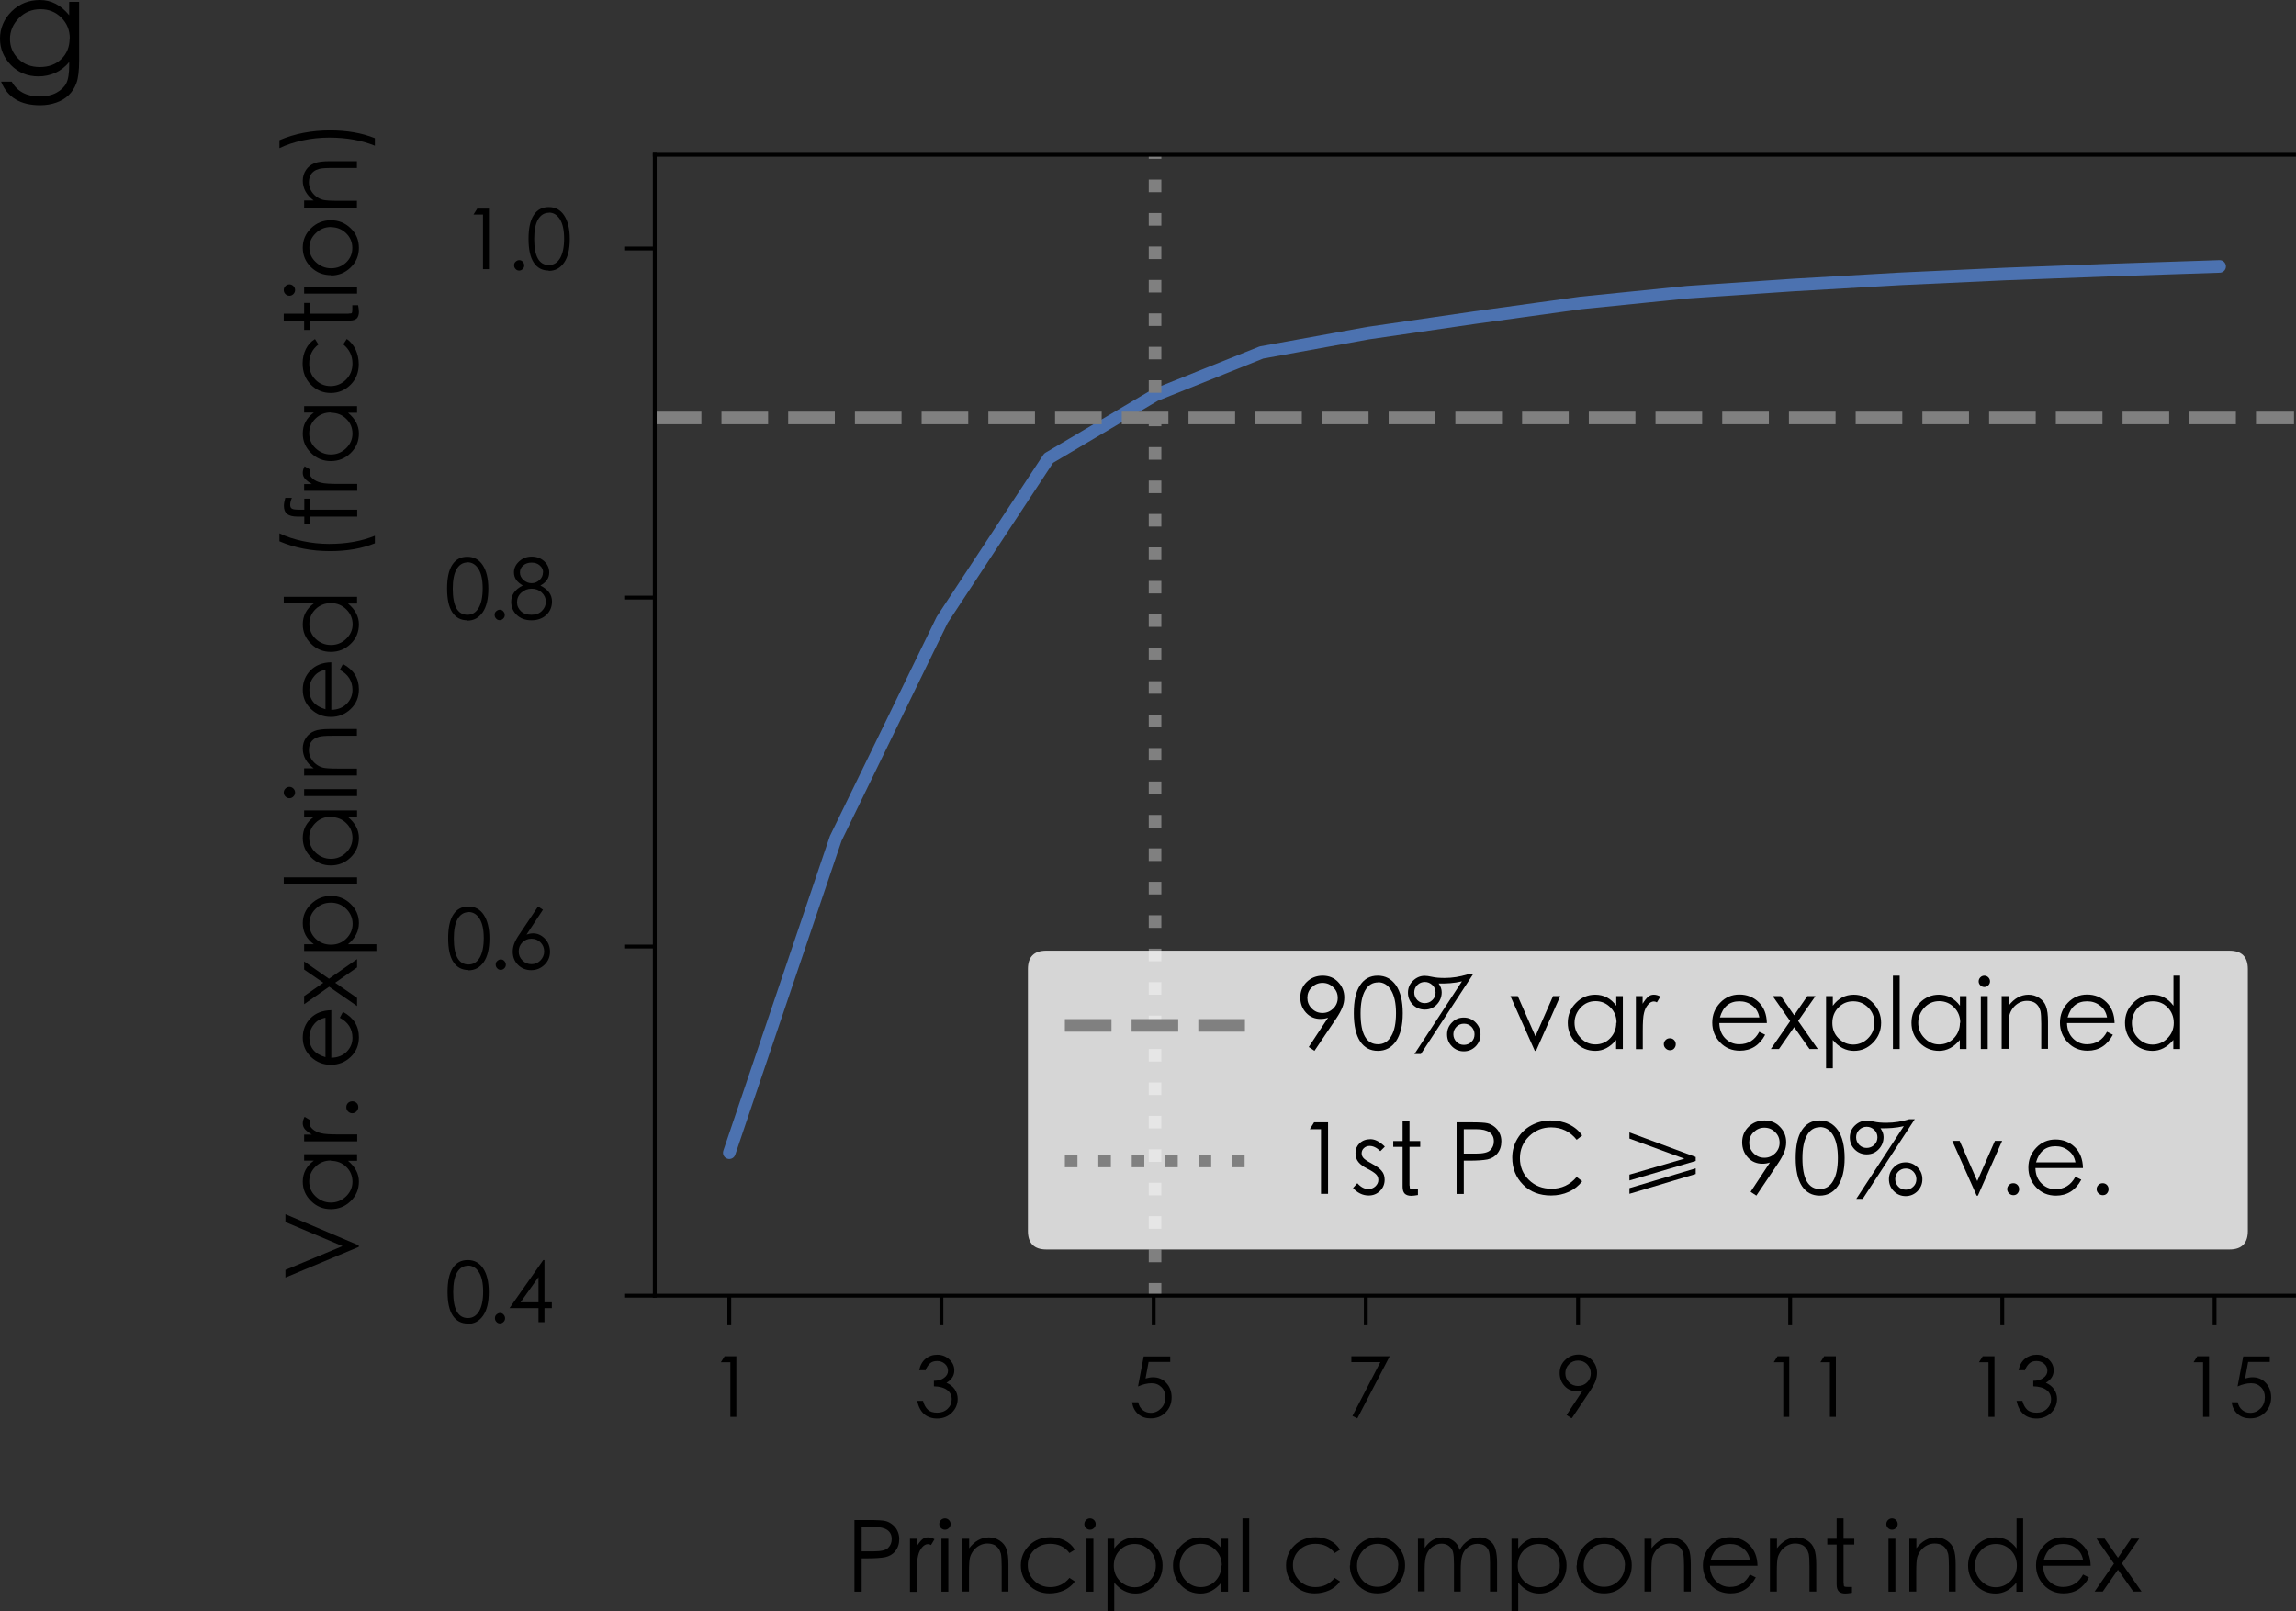<svg xmlns="http://www.w3.org/2000/svg" xmlns:xlink="http://www.w3.org/1999/xlink" id="b" viewBox="0 0 149.7 105.03"><rect x="0" y="0" width="149.7" height="105.03" fill="#333333" stroke="none"/><defs><style>.f,.g,.h,.i,.j,.k{fill:none}.l{fill:#fff}.g,.h{stroke:#000;stroke-width:.25px}.h{stroke-linecap:square}.m{opacity:.8}.n{clip-path:url(#e)}.o{clip-path:url(#d)}.i{stroke-dasharray:0 0 0 0 0 0 3.04 1.31}.i,.j,.k{stroke-linejoin:round;stroke-width:.82px}.i,.k{stroke:gray}.j{stroke:#4c72b0;stroke-linecap:round}.k{stroke-dasharray:0 0 0 0 0 0 .82 1.36}</style><clipPath id="d"><rect width="79.55" height="19.48" x="67.02" y="61.98" class="f"/></clipPath><clipPath id="e"><rect width="79.55" height="19.48" x="67.02" y="61.98" class="f"/></clipPath></defs><g id="c"><polyline points="47.55 75.15 54.49 54.66 61.43 40.41 68.37 29.87 75.31 25.76 82.25 22.98 89.19 21.72 96.13 20.71 103.07 19.75 110.01 19.05 116.95 18.58 123.9 18.18 130.83 17.86 137.78 17.6 144.72 17.37" class="j"/><line x1="42.69" x2="149.57" y1="27.25" y2="27.25" class="i"/><line x1="75.31" x2="75.31" y1="84.47" y2="10.09" class="k"/><line x1="42.69" x2="42.69" y1="84.47" y2="10.09" class="h"/><line x1="42.69" x2="149.57" y1="84.47" y2="84.47" class="h"/><line x1="42.69" x2="149.57" y1="10.09" y2="10.09" class="h"/><g class="m"><g class="o"><g class="n"><path d="m68.22,81.46h77.14c.8,0,1.2-.4,1.2-1.21v-17.07c0-.8-.4-1.2-1.2-1.2h-77.14c-.8,0-1.2.4-1.2,1.2v17.07c0,.8.4,1.21,1.2,1.21" class="l"/></g></g></g><line x1="69.43" x2="81.47" y1="66.85" y2="66.85" class="i"/><line x1="69.43" x2="81.47" y1="75.69" y2="75.69" class="k"/><path d="m4.52.12h.64v3.81c0,.68-.06,1.17-.18,1.49s-.29.58-.51.79c-.22.21-.49.37-.81.48s-.66.17-1.04.17c-1.29,0-2.14-.51-2.55-1.54h.69c.36.64.97.97,1.83.97.42,0,.78-.08,1.08-.24s.52-.37.65-.62.19-.64.19-1.18v-.21c-.25.32-.56.55-.9.71-.35.15-.71.23-1.1.23-.72,0-1.32-.25-1.79-.73-.48-.49-.72-1.07-.72-1.73S.25,1.24.76.74s1.12-.74,1.85-.74,1.36.33,1.9.99V.13h.01Zm.03,2.39c0-.54-.18-.99-.55-1.36s-.82-.55-1.36-.55c-.57,0-1.04.2-1.42.59s-.57.85-.57,1.35.18.94.55,1.3.83.53,1.4.53,1.04-.17,1.4-.52.54-.8.54-1.35h.01Z"/><path d="m31.1,13.6h.78v3.95h-.39v-3.56h-.62l.24-.38h0Z"/><path d="m33.52,17.29c0-.09.03-.17.1-.23s.14-.1.23-.1.17.03.23.1.1.14.1.24-.03.17-.1.24c-.06.06-.14.1-.23.1s-.17-.03-.23-.1c-.07-.07-.1-.15-.1-.24h0Z"/><path d="m35.78,17.64c-.42,0-.75-.17-.98-.52s-.34-.87-.34-1.55.11-1.2.34-1.55.55-.52.98-.52.76.18,1,.54.37.87.37,1.54-.12,1.18-.37,1.54-.58.54-1,.54v-.02Zm.01-3.77c-.3,0-.54.15-.71.44-.17.29-.25.72-.25,1.27,0,1.14.32,1.7.96,1.7.31,0,.55-.15.73-.45.17-.3.26-.72.26-1.27s-.09-.97-.27-1.26-.42-.44-.72-.44h0Z"/><path d="m85.71,68.51l-.38-.25,1.26-1.91c-.17.06-.33.08-.49.08-.37,0-.69-.13-.94-.4s-.38-.6-.38-1,.14-.74.42-1.01c.28-.27.63-.41,1.04-.41s.75.14,1.01.42c.27.28.4.61.4,1,0,.22-.04.43-.13.65s-.22.46-.39.71l-1.42,2.11h0Zm-.47-3.46c0,.27.09.5.29.7s.42.29.7.29.5-.1.7-.29c.19-.19.29-.42.29-.69s-.09-.5-.29-.69c-.19-.19-.42-.29-.7-.29s-.5.1-.7.29-.29.42-.29.69h0Z"/><path d="m89.84,68.51c-.5,0-.89-.21-1.16-.62s-.41-1.02-.41-1.83.13-1.42.41-1.83c.27-.41.65-.62,1.15-.62s.89.21,1.19.63c.29.42.44,1.03.44,1.82s-.15,1.39-.44,1.82c-.29.42-.69.63-1.18.63h0Zm.01-4.46c-.36,0-.64.17-.84.52-.2.35-.3.85-.3,1.5,0,1.34.38,2.01,1.14,2.01.37,0,.66-.18.86-.53.21-.35.31-.85.31-1.5s-.11-1.14-.32-1.49c-.21-.35-.5-.52-.85-.52h0Z"/><path d="m96.04,63.52l-3.4,5.2h-.42l3.1-4.74c-.25.06-.51.1-.77.12-.26.02-.45.02-.58.02h-.17c.13.18.2.37.2.57,0,.31-.11.58-.32.8-.21.22-.47.33-.78.33s-.57-.11-.78-.32c-.21-.21-.32-.47-.32-.78s.11-.57.33-.78.47-.32.76-.32c.12,0,.28.02.5.07s.48.07.8.07c.5,0,1-.08,1.48-.23h.37Zm-2.44,1.19c0-.19-.07-.36-.21-.49-.14-.13-.3-.2-.49-.2s-.36.07-.49.2c-.14.14-.2.3-.2.49s.07.35.2.49c.14.14.3.2.49.2s.36-.07.49-.2c.14-.13.21-.3.21-.49Zm.75,2.72c0-.3.11-.56.32-.77.21-.22.47-.32.77-.32s.56.11.77.32c.21.21.32.47.32.78s-.11.56-.32.78c-.21.21-.47.32-.77.32s-.56-.11-.77-.32c-.21-.21-.32-.47-.32-.78h0Zm1.79,0c0-.19-.07-.35-.2-.49-.14-.14-.3-.2-.49-.2s-.36.07-.49.2c-.13.14-.2.3-.2.49s.07.35.2.49c.13.14.3.2.49.2s.36-.07.49-.2c.14-.13.2-.3.2-.49Z"/><path d="m98.49,64.94h.47l1.15,2.62,1.15-2.62h.47l-1.58,3.57h-.08l-1.59-3.57h0Z"/><path d="m105.81,64.94v3.45h-.44v-.59c-.39.47-.84.71-1.35.71s-.93-.18-1.28-.54c-.35-.36-.52-.79-.52-1.29s.17-.93.53-1.29c.35-.36.77-.54,1.26-.54.56,0,1.02.24,1.37.72v-.63h.44-.01Zm-.41,1.74c0-.39-.13-.73-.4-1-.26-.27-.59-.41-.97-.41s-.71.14-.97.42-.4.61-.4.99.13.71.4.99.59.42.96.42.7-.13.96-.4.4-.61.4-1.01h.02Z"/><path d="m106.65,64.94h.45v.5c.12-.2.24-.35.35-.45.11-.1.24-.14.38-.14s.28.04.43.12l-.23.38c-.06-.04-.13-.06-.2-.06-.13,0-.26.07-.38.21-.12.14-.21.32-.26.54-.06.22-.08.62-.08,1.19v1.17h-.45v-3.45h0Z"/><path d="m108.48,68.08c0-.11.04-.2.12-.28s.17-.11.28-.11.2.04.27.11.11.17.11.28-.04.2-.11.28-.17.11-.27.11-.2-.04-.28-.12-.12-.17-.12-.28h0Z"/><path d="m114.71,67.27l.38.19c-.37.69-.92,1.04-1.65,1.04-.52,0-.95-.18-1.29-.54-.34-.36-.51-.79-.51-1.29s.17-.93.51-1.29c.34-.36.76-.54,1.26-.54s.92.17,1.26.5.52.79.53,1.36h-3.1c.01.42.14.75.39,1s.55.38.91.38c.58,0,1.02-.27,1.31-.82h0Zm0-.94c-.06-.33-.21-.59-.46-.77-.24-.19-.52-.28-.84-.28-.65,0-1.07.35-1.27,1.05h2.57,0Z"/><path d="m116.99,66.95l-1,1.44h-.53l1.26-1.82-1.14-1.63h.53l.87,1.25.86-1.25h.53l-1.13,1.62,1.28,1.83h-.54l-1.01-1.44h.02Z"/><path d="m119.06,64.94h.44v.63c.35-.48.81-.72,1.37-.72.48,0,.9.18,1.25.54.35.36.53.79.53,1.29s-.17.93-.52,1.29-.76.54-1.25.54c-.53,0-.99-.24-1.38-.71v1.85h-.44v-4.71h0Zm3.15,1.74c0-.39-.13-.72-.4-.99s-.59-.41-.98-.41-.71.14-.97.41-.39.6-.39,1,.13.73.4,1,.59.41.96.41.7-.14.97-.41.41-.61.41-1h0Z"/><path d="m123.42,63.61h.44v4.78h-.44v-4.78Z"/><path d="m128.22,64.94v3.45h-.44v-.59c-.39.47-.84.71-1.35.71s-.93-.18-1.28-.54c-.35-.36-.52-.79-.52-1.29s.17-.93.53-1.29c.35-.36.77-.54,1.26-.54.56,0,1.02.24,1.37.72v-.63h.44-.01Zm-.41,1.74c0-.39-.13-.73-.4-1-.26-.27-.59-.41-.97-.41s-.71.14-.97.42-.4.61-.4.99.13.71.4.99.59.42.96.42.7-.13.96-.4.4-.61.4-1.01h.02Z"/><path d="m129.01,63.98c0-.1.04-.19.11-.26.07-.07.16-.11.26-.11s.19.04.26.11c.07.07.11.16.11.26s-.04.19-.11.26c-.07.07-.16.11-.26.11s-.19-.04-.26-.11c-.07-.07-.11-.16-.11-.25h0Zm.14.96h.45v3.45h-.45v-3.45Z"/><path d="m130.52,64.94h.45v.62c.36-.47.79-.71,1.29-.71.26,0,.49.07.7.21.21.14.36.32.44.55.09.23.13.56.13,1v1.77h-.44v-1.64c0-.4-.02-.68-.05-.82-.04-.14-.09-.26-.17-.36s-.17-.18-.29-.23c-.12-.05-.26-.08-.43-.08s-.33.04-.49.12-.3.2-.41.34c-.11.15-.19.3-.23.46s-.06.47-.06.94v1.27h-.45v-3.45h.01Z"/><path d="m137.38,67.27l.38.19c-.37.69-.92,1.04-1.65,1.04-.52,0-.95-.18-1.29-.54-.34-.36-.51-.79-.51-1.29s.17-.93.51-1.29c.34-.36.76-.54,1.26-.54s.92.17,1.26.5.52.79.53,1.36h-3.1c.01.42.14.75.39,1s.55.38.91.38c.58,0,1.02-.27,1.31-.82h0Zm0-.94c-.06-.33-.21-.59-.46-.77-.24-.19-.52-.28-.84-.28-.65,0-1.07.35-1.27,1.05h2.57Z"/><path d="m142.14,63.61v4.78h-.44v-.59c-.39.47-.85.71-1.35.71s-.94-.18-1.28-.54c-.35-.36-.52-.79-.52-1.29s.17-.93.53-1.29.77-.54,1.26-.54c.56,0,1.02.24,1.37.72v-1.96h.44-.01Zm-.41,3.08c0-.39-.13-.73-.39-1s-.58-.41-.97-.41-.72.14-.98.42-.39.61-.39.99.13.71.4.99.59.42.95.42.69-.13.96-.4.42-.6.42-1.01h0Z"/><path d="m85.67,73.17h.92v4.66h-.46v-4.21h-.73l.28-.45h-.01Z"/><path d="m90.29,74.76l-.29.29c-.24-.23-.47-.34-.7-.34-.15,0-.27.05-.37.14s-.15.21-.15.34.05.25.16.35c.11.1.29.21.55.35.26.14.46.28.59.44.14.16.2.35.2.58,0,.29-.1.53-.3.73s-.45.3-.74.3c-.19,0-.38-.04-.56-.13s-.33-.21-.46-.36l.28-.31c.23.26.47.38.72.38.18,0,.33-.06.46-.18.12-.12.19-.25.19-.41s-.06-.29-.17-.39c-.11-.1-.29-.22-.55-.35s-.45-.27-.58-.43-.19-.35-.19-.6.09-.45.27-.63c.18-.17.42-.26.71-.26s.6.16.92.47v.02Z"/><path d="m91.91,77.29c0,.12.01.19.04.21s.11.03.23.03h.27v.38c-.18.03-.32.05-.43.05-.19,0-.34-.05-.43-.14s-.14-.24-.14-.45v-2.6h-.61v-.38h.61v-1.33h.45v1.33h.7v.38h-.7v2.53h0Z"/><path d="m94.97,73.17h.93c.55,0,.91.02,1.08.06s.32.12.46.23c.14.11.25.24.33.41.08.16.12.34.12.54,0,.32-.09.58-.26.79s-.39.33-.65.39c-.26.05-.66.08-1.21.08h-.33v2.17h-.47v-4.66h0Zm.47.45v1.59h.79c.47,0,.79-.07.94-.23.16-.16.23-.35.23-.57,0-.52-.38-.79-1.14-.79h-.82Z"/><path d="m103.16,74.03l-.36.28c-.43-.54-.99-.81-1.67-.81-.55,0-1.03.19-1.43.58s-.6.87-.6,1.43.2,1.04.59,1.42c.39.38.88.57,1.47.57.66,0,1.21-.26,1.64-.77l.36.28c-.23.3-.52.53-.87.69s-.74.24-1.16.24c-.74,0-1.35-.23-1.82-.7s-.71-1.06-.71-1.77c0-.44.11-.85.33-1.22s.52-.67.91-.88.8-.32,1.25-.32.85.08,1.2.25c.36.17.65.41.87.73Z"/><path d="m110.56,75.69l-4.32,1.27v-.38l3.58-1.04-3.58-1.31v-.4l4.32,1.6v.26Zm0,.85l-4.32,1.29v-.37l4.32-1.29v.37Z"/><path d="m114.52,77.95l-.38-.25,1.26-1.91c-.17.06-.33.08-.49.08-.37,0-.69-.13-.94-.4s-.38-.6-.38-1,.14-.74.42-1.01c.28-.27.63-.41,1.04-.41s.75.14,1.01.42c.27.28.4.61.4,1,0,.22-.04.43-.13.65s-.22.46-.39.71l-1.42,2.11h0Zm-.47-3.46c0,.27.09.5.29.7s.42.29.7.29.5-.1.7-.29c.19-.19.29-.42.29-.69s-.09-.5-.29-.69c-.19-.19-.42-.29-.7-.29s-.5.1-.7.29-.29.42-.29.69h0Z"/><path d="m118.65,77.95c-.5,0-.89-.21-1.16-.62s-.41-1.02-.41-1.83.13-1.42.41-1.83c.27-.41.65-.62,1.15-.62s.89.21,1.19.63c.29.42.44,1.03.44,1.82s-.15,1.39-.44,1.82c-.29.42-.69.63-1.18.63h0Zm.01-4.46c-.36,0-.64.17-.84.52-.2.35-.3.85-.3,1.5,0,1.34.38,2.01,1.14,2.01.37,0,.66-.18.86-.53.21-.35.31-.85.31-1.5s-.11-1.14-.32-1.49c-.21-.35-.5-.52-.85-.52h0Z"/><path d="m124.85,72.96l-3.4,5.2h-.42l3.1-4.74c-.25.06-.51.1-.77.12-.26.02-.45.02-.58.02h-.17c.13.18.2.37.2.57,0,.31-.11.58-.32.8-.21.22-.47.33-.78.33s-.57-.11-.78-.32c-.21-.21-.32-.47-.32-.78s.11-.57.33-.78.47-.32.76-.32c.12,0,.28.02.5.07s.48.07.8.07c.5,0,1-.08,1.48-.23h.37Zm-2.44,1.19c0-.19-.07-.36-.21-.49-.14-.13-.3-.2-.49-.2s-.36.07-.49.2c-.14.14-.2.3-.2.49s.07.35.2.49c.14.14.3.2.49.2s.36-.07.49-.2c.14-.13.21-.3.21-.49Zm.75,2.72c0-.3.11-.56.32-.77.21-.22.47-.32.77-.32s.56.11.77.32c.21.21.32.47.32.78s-.11.56-.32.78c-.21.21-.47.32-.77.32s-.56-.11-.77-.32c-.21-.21-.32-.47-.32-.78h0Zm1.79,0c0-.19-.07-.35-.2-.49-.14-.14-.3-.2-.49-.2s-.36.07-.49.2c-.13.14-.2.3-.2.49s.07.35.2.49c.13.14.3.2.49.2s.36-.07.49-.2c.14-.13.2-.3.2-.49Z"/><path d="m127.3,74.38h.47l1.15,2.62,1.15-2.62h.47l-1.58,3.57h-.08l-1.59-3.57h0Z"/><path d="m130.87,77.53c0-.11.04-.2.12-.28s.17-.11.28-.11.2.04.27.11.11.17.11.28-.04.2-.11.28-.17.11-.27.11-.2-.04-.28-.12-.12-.17-.12-.28h0Z"/><path d="m135.32,76.72l.38.19c-.37.69-.92,1.04-1.65,1.04-.52,0-.95-.18-1.29-.54-.34-.36-.51-.79-.51-1.29s.17-.93.51-1.29c.34-.36.76-.54,1.26-.54s.92.17,1.26.5.52.79.53,1.36h-3.1c.01.42.14.75.39,1,.25.25.55.38.91.38.58,0,1.02-.27,1.31-.82h0Zm0-.94c-.06-.33-.21-.59-.46-.77-.24-.19-.52-.28-.84-.28-.65,0-1.07.35-1.27,1.05h2.57Z"/><path d="m136.7,77.53c0-.11.04-.2.12-.28s.17-.11.28-.11.2.04.27.11.11.17.11.28-.04.2-.11.28-.17.11-.27.11-.2-.04-.28-.12-.12-.17-.12-.28h0Z"/><path d="m30.47,40.44c-.42,0-.75-.17-.98-.52-.23-.35-.34-.87-.34-1.55s.11-1.2.34-1.55c.23-.35.55-.52.98-.52s.76.18,1,.54.37.87.37,1.54-.12,1.18-.37,1.54c-.25.36-.58.54-1,.54v-.02Zm.01-3.77c-.3,0-.54.15-.71.44-.17.29-.25.72-.25,1.27,0,1.14.32,1.7.96,1.7.31,0,.55-.15.73-.45.17-.3.26-.72.26-1.27s-.09-.97-.27-1.26-.42-.44-.72-.44h0Z"/><path d="m32.25,40.08c0-.09.03-.17.1-.23s.14-.1.23-.1.17.03.23.1.1.14.1.24-.03.17-.1.24c-.06.06-.14.1-.23.1s-.17-.03-.23-.1c-.07-.07-.1-.15-.1-.24h0Z"/><path d="m35.24,38.18c.5.25.75.59.75,1.03,0,.35-.12.65-.37.88s-.57.35-.97.35-.72-.12-.96-.35-.36-.52-.36-.85c0-.46.25-.82.76-1.07-.38-.21-.58-.49-.58-.85,0-.27.11-.51.34-.72s.5-.31.82-.31.59.1.81.3c.22.2.33.45.33.74,0,.35-.19.63-.57.84h0Zm.35,1.04c0-.22-.09-.42-.27-.59-.18-.17-.4-.25-.66-.25s-.48.09-.67.26-.28.38-.28.62.09.43.26.59.4.23.68.23.51-.08.68-.25.26-.37.26-.6h0Zm-.18-1.9c0-.18-.07-.33-.21-.45-.14-.13-.32-.19-.54-.19s-.4.06-.55.19-.21.28-.21.46.08.34.23.48c.16.14.33.21.53.21s.37-.07.52-.21.22-.3.22-.49h0Z"/><path d="m30.54,63.24c-.42,0-.75-.17-.98-.52-.23-.35-.34-.87-.34-1.55s.11-1.2.34-1.55c.23-.35.55-.52.98-.52s.76.18,1,.54.37.87.37,1.54-.12,1.18-.37,1.54c-.25.36-.58.54-1,.54v-.02Zm.01-3.77c-.3,0-.54.15-.71.44-.17.29-.25.72-.25,1.27,0,1.14.32,1.7.96,1.7.31,0,.55-.15.73-.45.17-.3.26-.72.26-1.27s-.09-.97-.27-1.26-.42-.44-.72-.44h0Z"/><path d="m32.32,62.88c0-.09.03-.17.1-.23s.14-.1.23-.1.17.03.23.1.1.14.1.24-.03.17-.1.24c-.06.06-.14.1-.23.1s-.17-.03-.23-.1c-.07-.07-.1-.15-.1-.24h0Z"/><path d="m35.08,59.1l.32.21-1.07,1.62c.15-.05.29-.08.43-.08.29,0,.55.12.77.35s.33.52.33.85-.12.62-.36.85-.53.35-.87.35-.63-.12-.86-.35c-.23-.23-.34-.52-.34-.86,0-.16.03-.33.09-.5s.18-.39.36-.65l1.2-1.79h0Zm.4,2.93c0-.23-.08-.43-.24-.59s-.36-.24-.59-.24-.43.08-.59.24-.24.36-.24.59.08.43.25.59c.16.16.36.24.58.24s.42-.08.58-.24.25-.36.25-.59Z"/><path d="m30.5,86.29c-.42,0-.75-.17-.98-.52-.23-.35-.34-.87-.34-1.55s.11-1.2.34-1.55c.23-.35.55-.52.98-.52s.76.18,1,.54.37.87.37,1.54-.12,1.18-.37,1.54c-.25.36-.58.54-1,.54v-.02Zm.01-3.77c-.3,0-.54.15-.71.44-.17.29-.25.72-.25,1.27,0,1.14.32,1.7.96,1.7.31,0,.55-.15.73-.45.17-.3.26-.72.26-1.27s-.09-.97-.27-1.26-.42-.44-.72-.44h0Z"/><path d="m32.27,85.93c0-.09.03-.17.1-.23s.14-.1.23-.1.17.03.23.1.1.14.1.24-.03.17-.1.24c-.06.06-.14.1-.23.1s-.17-.03-.23-.1c-.07-.07-.1-.15-.1-.24h0Z"/><path d="m35.42,82.15h.08v2.75h.48v.38h-.48v.92h-.39v-.92h-1.89l2.2-3.13h0Zm-.31,2.75v-1.64l-1.17,1.64h1.17Z"/><path d="m47.23,88.42h.78v3.95h-.39v-3.56h-.62l.24-.38h0Z"/><path d="m60.33,89.33h-.4c.07-.33.21-.58.42-.75.21-.17.46-.26.76-.26s.56.1.78.3c.22.2.33.44.33.72,0,.34-.17.61-.51.81.23.1.41.24.54.43s.19.4.19.62c0,.35-.13.65-.38.9s-.58.38-.96.38c-.34,0-.63-.1-.85-.29-.22-.2-.37-.48-.45-.86h.38c.07.26.18.45.32.58s.35.19.61.19.49-.08.67-.25c.18-.17.27-.38.27-.63s-.1-.45-.3-.6c-.2-.15-.49-.23-.86-.24v-.36c.27,0,.49-.06.66-.19.17-.12.26-.28.26-.46s-.07-.34-.21-.46c-.14-.12-.3-.18-.5-.18s-.35.05-.47.16-.22.26-.3.48v-.04Z"/><path d="m76.3,88.42v.37h-1.41l-.2,1.08c.18-.05.34-.08.49-.08.34,0,.63.12.86.37.23.24.35.56.35.94s-.12.7-.38.97-.58.4-1,.4c-.31,0-.58-.09-.8-.28s-.35-.45-.4-.77h.4c.05.22.15.39.3.51s.32.18.52.18c.26,0,.48-.1.67-.29s.28-.44.28-.73c0-.26-.08-.48-.25-.65s-.38-.26-.65-.26-.56.07-.88.21l.37-1.96h1.73Z"/><path d="m88.11,88.42h2.5l-2.11,4.05-.32-.16,1.82-3.51h-1.89v-.37h0Z"/><path d="m102.46,92.46l-.32-.21,1.07-1.62c-.14.05-.28.07-.41.07-.31,0-.58-.11-.79-.34-.21-.23-.32-.51-.32-.85s.12-.62.36-.85.53-.35.88-.35.63.12.86.35c.23.24.34.52.34.85,0,.18-.04.37-.11.55s-.19.39-.33.6l-1.2,1.79h-.03Zm-.4-2.93c0,.23.08.43.24.59s.36.24.59.24.43-.08.59-.24.24-.36.24-.59-.08-.42-.24-.59c-.16-.16-.36-.24-.59-.24s-.43.08-.59.24-.24.36-.24.59Z"/><path d="m115.88,88.42h.78v3.95h-.39v-3.56h-.62l.24-.38h0Z"/><path d="m118.92,88.42h.78v3.95h-.39v-3.56h-.62l.24-.38h0Z"/><path d="m129.26,88.42h.78v3.95h-.39v-3.56h-.62l.24-.38h0Z"/><path d="m132.01,89.33h-.4c.07-.33.21-.58.42-.75.21-.17.46-.26.76-.26s.56.1.78.3c.22.2.33.44.33.72,0,.34-.17.61-.51.81.23.1.41.24.54.43s.19.4.19.62c0,.35-.13.65-.38.9s-.58.38-.96.38c-.34,0-.63-.1-.85-.29-.22-.2-.37-.48-.45-.86h.38c.07.26.18.45.32.58s.35.19.61.19.49-.08.67-.25.27-.38.27-.63-.1-.45-.3-.6-.49-.23-.86-.24v-.36c.27,0,.49-.06.66-.19.17-.12.26-.28.26-.46s-.07-.34-.21-.46-.3-.18-.5-.18-.35.05-.47.16-.22.26-.3.48v-.04Z"/><path d="m143.25,88.42h.78v3.95h-.39v-3.56h-.62l.24-.38h-.01Z"/><path d="m147.99,88.42v.37h-1.41l-.2,1.08c.18-.05.34-.08.49-.08.34,0,.63.12.86.37.23.24.35.56.35.94s-.12.7-.38.97-.58.4-1,.4c-.31,0-.58-.09-.8-.28s-.35-.45-.4-.77h.4c.05.22.15.39.3.51.15.12.32.18.52.18.26,0,.48-.1.67-.29s.28-.44.28-.73c0-.26-.08-.48-.25-.65s-.38-.26-.65-.26-.56.07-.88.21l.37-1.96h1.73Z"/><path d="m55.71,99.1h.93c.55,0,.91.02,1.08.06s.32.12.46.23c.14.11.25.24.33.41.08.16.12.34.12.54,0,.32-.09.58-.26.79s-.39.33-.65.39c-.26.05-.66.08-1.21.08h-.33v2.17h-.47v-4.66h0Zm.47.45v1.59h.79c.47,0,.79-.07.94-.23.16-.16.23-.35.23-.57,0-.52-.38-.79-1.14-.79h-.82Z"/><path d="m59.32,100.32h.45v.5c.12-.2.24-.35.35-.45.11-.1.24-.14.38-.14s.28.04.43.12l-.23.38c-.06-.04-.13-.06-.2-.06-.13,0-.26.07-.38.21-.12.14-.21.32-.26.54-.06.22-.08.62-.08,1.19v1.17h-.45v-3.45h0Z"/><path d="m61.24,99.36c0-.1.04-.19.11-.26.07-.07.16-.11.26-.11s.19.04.26.11c.07.07.11.16.11.26s-.04.19-.11.26c-.07.07-.16.11-.26.11s-.19-.04-.26-.11c-.07-.07-.11-.16-.11-.25h0Zm.14.96h.45v3.45h-.45v-3.45Z"/><path d="m62.74,100.32h.45v.62c.36-.47.79-.71,1.29-.71.26,0,.49.07.7.21.21.14.36.32.44.55.09.23.13.56.13,1v1.77h-.44v-1.64c0-.4-.02-.68-.05-.82-.04-.14-.09-.26-.17-.36s-.17-.18-.29-.23c-.12-.05-.26-.08-.43-.08s-.33.04-.49.12-.3.2-.41.34c-.11.15-.19.3-.23.46s-.06.47-.06.94v1.27h-.45v-3.45h0Z"/><path d="m70.08,101.03l-.35.22c-.3-.4-.72-.6-1.25-.6-.42,0-.76.13-1.05.4-.28.27-.42.6-.42.99s.14.73.42,1.01.63.42,1.05.42c.51,0,.92-.2,1.25-.6l.35.23c-.17.25-.41.44-.7.58-.29.13-.61.2-.95.2-.53,0-.98-.18-1.33-.53-.36-.35-.54-.78-.54-1.29s.18-.94.54-1.3c.36-.36.83-.54,1.39-.54.33,0,.64.07.93.21.28.14.5.34.65.59h.01Z"/><path d="m70.7,99.36c0-.1.04-.19.11-.26.07-.07.16-.11.26-.11s.19.04.26.11c.07.07.11.16.11.26s-.04.19-.11.26c-.07.07-.16.11-.26.11s-.19-.04-.26-.11c-.07-.07-.11-.16-.11-.25h0Zm.14.96h.45v3.45h-.45v-3.45Z"/><path d="m72.21,100.32h.44v.63c.35-.48.81-.72,1.37-.72.48,0,.9.18,1.25.54.35.36.53.79.53,1.29s-.17.93-.52,1.29-.76.54-1.25.54c-.53,0-.99-.24-1.38-.71v1.85h-.44v-4.71h0Zm3.15,1.74c0-.39-.13-.72-.4-.99s-.59-.41-.98-.41-.71.14-.97.41-.39.6-.39,1,.13.73.4,1,.59.41.96.41.7-.14.97-.41.41-.61.41-1h0Z"/><path d="m80.07,100.32v3.45h-.44v-.59c-.39.47-.84.71-1.35.71s-.93-.18-1.28-.54c-.35-.36-.52-.79-.52-1.29s.17-.93.53-1.29c.35-.36.77-.54,1.26-.54.56,0,1.02.24,1.37.72v-.63h.44-.01Zm-.41,1.74c0-.39-.13-.73-.4-1-.26-.27-.59-.41-.97-.41s-.71.14-.97.42-.4.61-.4.99.13.71.4.99.59.42.96.42.7-.13.96-.4.4-.61.4-1.01h.02Z"/><path d="m81.01,98.99h.44v4.78h-.44v-4.78Z"/><path d="m87.37,101.03l-.35.22c-.3-.4-.72-.6-1.25-.6-.42,0-.76.13-1.05.4-.28.27-.42.6-.42.99s.14.73.42,1.01.63.42,1.05.42c.51,0,.92-.2,1.25-.6l.35.23c-.17.25-.41.44-.7.58-.29.13-.61.2-.95.2-.53,0-.98-.18-1.33-.53-.36-.35-.54-.78-.54-1.29s.18-.94.54-1.3c.36-.36.83-.54,1.39-.54.33,0,.64.07.93.21.28.14.5.34.65.59h.01Z"/><path d="m88.03,102.06c0-.51.17-.94.52-1.3.35-.36.77-.54,1.27-.54s.92.18,1.27.54c.35.36.52.79.52,1.29s-.17.93-.52,1.29c-.34.36-.77.54-1.28.54s-.93-.18-1.28-.54c-.35-.36-.52-.79-.52-1.28h.02Zm3.14,0c0-.38-.13-.71-.4-.99s-.58-.42-.95-.42-.68.14-.94.42-.4.61-.4,1,.13.71.38.98c.26.27.57.4.95.4s.7-.14.96-.41.39-.6.39-.98h0Z"/><path d="m92.45,100.32h.44v.6c.31-.46.7-.69,1.18-.69.26,0,.48.07.69.22s.34.35.41.61c.14-.27.32-.47.55-.62.22-.14.47-.21.76-.21s.55.11.78.33.35.66.35,1.32v1.88h-.46v-1.88c0-.32-.02-.55-.06-.7s-.12-.28-.25-.38-.3-.15-.52-.15-.42.07-.6.21c-.19.14-.31.33-.38.55s-.1.55-.1,1v1.35h-.44v-1.77c0-.37-.02-.63-.06-.79s-.12-.29-.26-.4c-.13-.11-.3-.16-.49-.16s-.38.06-.55.17-.31.27-.4.47c-.1.2-.15.54-.15,1.01v1.46h-.44v-3.45.02Z"/><path d="m98.55,100.32h.44v.63c.35-.48.81-.72,1.37-.72.48,0,.9.18,1.25.54.35.36.53.79.53,1.29s-.17.93-.52,1.29-.76.54-1.25.54c-.53,0-.99-.24-1.38-.71v1.85h-.44v-4.71h0Zm3.15,1.74c0-.39-.13-.72-.4-.99s-.59-.41-.98-.41-.71.14-.97.41-.39.6-.39,1,.13.73.4,1,.59.41.96.41.7-.14.97-.41.41-.61.41-1h0Z"/><path d="m102.81,102.06c0-.51.17-.94.52-1.3.35-.36.77-.54,1.27-.54s.92.18,1.27.54c.35.36.52.79.52,1.29s-.17.93-.52,1.29c-.34.36-.77.54-1.28.54s-.93-.18-1.28-.54c-.35-.36-.52-.79-.52-1.28h.02Zm3.14,0c0-.38-.13-.71-.4-.99s-.58-.42-.95-.42-.68.14-.94.42-.4.61-.4,1,.13.71.38.98c.26.27.57.4.95.4s.7-.14.96-.41.39-.6.39-.98h0Z"/><path d="m107.23,100.32h.45v.62c.36-.47.79-.71,1.29-.71.26,0,.49.07.7.21.21.14.36.32.44.55.09.23.13.56.13,1v1.77h-.44v-1.64c0-.4-.02-.68-.05-.82-.04-.14-.09-.26-.17-.36s-.17-.18-.29-.23c-.12-.05-.26-.08-.43-.08s-.33.04-.49.12-.3.2-.41.34c-.11.15-.19.3-.23.46s-.06.47-.06.94v1.27h-.45v-3.45h0Z"/><path d="m114.1,102.65l.38.19c-.37.69-.92,1.04-1.65,1.04-.52,0-.95-.18-1.29-.54-.34-.36-.51-.79-.51-1.29s.17-.93.51-1.29c.34-.36.76-.54,1.26-.54s.92.17,1.26.5.52.79.53,1.36h-3.1c.01.42.14.75.39,1s.55.38.91.38c.58,0,1.02-.27,1.31-.82h0Zm0-.94c-.06-.33-.21-.59-.46-.77-.24-.19-.52-.28-.84-.28-.65,0-1.07.35-1.27,1.05h2.57,0Z"/><path d="m115.41,100.32h.45v.62c.36-.47.79-.71,1.29-.71.26,0,.49.07.7.21.21.14.36.32.44.55.09.23.13.56.13,1v1.77h-.44v-1.64c0-.4-.02-.68-.05-.82-.04-.14-.09-.26-.17-.36s-.17-.18-.29-.23c-.12-.05-.26-.08-.43-.08s-.33.04-.49.12-.3.2-.41.34c-.11.15-.19.3-.23.46s-.06.47-.06.94v1.27h-.45v-3.45h0Z"/><path d="m120.21,103.22c0,.12.01.19.04.21s.11.03.23.03h.27v.38c-.18.03-.32.05-.43.05-.19,0-.34-.05-.43-.14s-.14-.24-.14-.45v-2.6h-.61v-.38h.61v-1.33h.45v1.33h.7v.38h-.7v2.53h0Z"/><path d="m122.99,99.36c0-.1.04-.19.11-.26.07-.07.16-.11.26-.11s.19.04.26.11c.07.07.11.16.11.26s-.04.19-.11.26c-.07.07-.16.11-.26.11s-.19-.04-.26-.11c-.07-.07-.11-.16-.11-.25h0Zm.14.96h.45v3.45h-.45v-3.45Z"/><path d="m124.5,100.32h.45v.62c.36-.47.79-.71,1.29-.71.26,0,.49.07.7.21.21.14.36.32.44.55.09.23.13.56.13,1v1.77h-.44v-1.64c0-.4-.02-.68-.05-.82-.04-.14-.09-.26-.17-.36s-.17-.18-.29-.23c-.12-.05-.26-.08-.43-.08s-.33.04-.49.12-.3.2-.41.34c-.11.15-.19.3-.23.46s-.06.47-.06.94v1.27h-.45v-3.45h0Z"/><path d="m131.91,98.99v4.78h-.44v-.59c-.39.47-.85.71-1.35.71s-.94-.18-1.28-.54c-.35-.36-.52-.79-.52-1.29s.17-.93.53-1.29.77-.54,1.26-.54c.56,0,1.02.24,1.37.72v-1.96h.44-.01Zm-.41,3.08c0-.39-.13-.73-.39-1s-.58-.41-.97-.41-.72.14-.98.42-.39.61-.39.99.13.71.4.99.59.42.95.42.69-.13.96-.4.42-.6.42-1.01h0Z"/><path d="m135.82,102.65l.38.19c-.37.69-.92,1.04-1.65,1.04-.52,0-.95-.18-1.29-.54-.34-.36-.51-.79-.51-1.29s.17-.93.51-1.29c.34-.36.76-.54,1.26-.54s.92.17,1.26.5.52.79.53,1.36h-3.1c.01.42.14.75.39,1s.55.38.91.38c.58,0,1.02-.27,1.31-.82h0Zm0-.94c-.06-.33-.21-.59-.46-.77-.24-.19-.52-.28-.84-.28-.65,0-1.07.35-1.27,1.05h2.57Z"/><path d="m138.1,102.32l-1,1.44h-.53l1.26-1.82-1.14-1.63h.53l.87,1.25.86-1.25h.53l-1.13,1.62,1.28,1.83h-.54l-1.01-1.44h.02Z"/><path d="m18.61,83.3v-.51l3.72-1.55-3.72-1.57v-.51l4.78,2.03v.1l-4.78,2h0Z"/><path d="m19.83,75.25h3.45v.43h-.59c.47.39.71.84.71,1.35s-.18.93-.54,1.28c-.36.35-.79.52-1.29.52s-.93-.17-1.29-.53c-.36-.35-.54-.77-.54-1.26,0-.56.24-1.02.72-1.37h-.63v-.43h0Zm1.74.41c-.39,0-.73.13-1,.4-.27.26-.41.59-.41.97s.14.71.42.97.61.4.99.4.71-.13.99-.4.42-.59.42-.96-.13-.7-.4-.96c-.27-.27-.61-.4-1.01-.4v-.02Z"/><path d="m19.83,74.42v-.45h.5c-.2-.12-.35-.24-.45-.35-.09-.11-.14-.24-.14-.38s.04-.28.12-.43l.38.23c-.04.06-.06.13-.06.2,0,.13.07.26.21.38s.32.21.54.26c.22.06.62.08,1.19.08h1.17v.45h-3.46Z"/><path d="m22.97,72.58c-.11,0-.2-.04-.28-.12s-.11-.17-.11-.28.04-.2.11-.27.17-.11.28-.11.2.04.28.11.11.17.11.27-.04.2-.12.28-.17.12-.28.12h.01Z"/><path d="m22.16,66.35l.2-.38c.69.37,1.04.92,1.04,1.65,0,.52-.18.95-.54,1.29s-.79.51-1.29.51-.93-.17-1.29-.51-.54-.76-.54-1.26.17-.92.5-1.26.79-.52,1.36-.53v3.1c.42-.01.75-.14,1-.39s.38-.55.38-.91c0-.58-.28-1.02-.83-1.31h.01Zm-.94,0c-.33.06-.59.21-.77.46-.19.24-.28.52-.28.84,0,.65.35,1.07,1.05,1.27v-2.57h0Z"/><path d="m21.84,64.06l1.44,1v.53l-1.82-1.26-1.63,1.14v-.53l1.25-.87-1.25-.86v-.53l1.62,1.13,1.83-1.28v.54l-1.44,1.01v-.02Z"/><path d="m19.83,62v-.44h.63c-.48-.35-.72-.81-.72-1.37,0-.49.18-.9.54-1.25s.79-.53,1.29-.53.93.17,1.29.52c.36.35.54.76.54,1.25,0,.53-.24.99-.71,1.38h1.85v.44h-4.71Zm1.74-3.15c-.39,0-.72.13-.99.4-.28.27-.41.59-.41.98s.14.71.41.97.61.39,1,.39.73-.13,1-.4.41-.59.41-.96-.14-.7-.41-.97-.61-.41-1-.41h-.01Z"/><path d="m18.5,57.64v-.44h4.78v.44h-4.78Z"/><path d="m19.83,52.84h3.45v.43h-.59c.47.39.71.84.71,1.35s-.18.93-.54,1.28c-.36.35-.79.52-1.29.52s-.93-.17-1.29-.53c-.36-.35-.54-.77-.54-1.26,0-.56.24-1.02.72-1.37h-.63v-.43h0Zm1.74.41c-.39,0-.73.13-1,.4-.27.26-.41.59-.41.97s.14.71.42.97.61.4.99.4.71-.13.99-.4.42-.59.42-.96-.13-.7-.4-.96c-.27-.27-.61-.4-1.01-.4v-.02Z"/><path d="m18.87,52.04c-.1,0-.19-.04-.26-.11-.07-.07-.11-.16-.11-.26s.04-.19.11-.26c.07-.07.16-.11.26-.11s.19.04.26.11c.07.07.11.16.11.26s-.04.19-.11.26c-.07.07-.16.11-.25.11h-.01Zm.96-.14v-.45h3.45v.45h-3.45Z"/><path d="m19.83,50.54v-.45h.62c-.47-.35-.71-.79-.71-1.29,0-.26.07-.49.21-.7.14-.21.33-.35.55-.44.23-.09.56-.13,1-.13h1.77v.44h-1.64c-.4,0-.67.02-.82.06-.14.04-.26.09-.36.17-.1.08-.18.17-.23.29s-.08.26-.08.43.04.33.12.49.2.3.34.41.3.19.46.23.47.06.94.06h1.27v.45h-3.45v-.02Z"/><path d="m22.16,43.67l.2-.38c.69.37,1.04.92,1.04,1.65,0,.52-.18.95-.54,1.29s-.79.51-1.29.51-.93-.17-1.29-.51-.54-.76-.54-1.26.17-.92.5-1.26.79-.52,1.36-.53v3.1c.42-.01.75-.14,1-.39s.38-.55.38-.91c0-.58-.28-1.02-.83-1.31h.01Zm-.94,0c-.33.06-.59.21-.77.46-.19.24-.28.52-.28.84,0,.65.35,1.07,1.05,1.27v-2.57h0Z"/><path d="m18.5,38.91h4.78v.44h-.59c.47.39.71.85.71,1.35s-.18.94-.54,1.28c-.36.35-.79.52-1.29.52s-.93-.17-1.29-.53c-.36-.35-.54-.77-.54-1.26,0-.56.24-1.02.72-1.37h-1.96v-.44h0Zm3.08.41c-.39,0-.73.13-1,.39s-.41.58-.41.97.14.72.42.98.61.39.99.39.71-.13.99-.4.42-.59.42-.95-.13-.69-.4-.96-.6-.42-1.01-.42h0Z"/><path d="m18.22,35.29v-.52c.45.22.96.39,1.53.51s1.14.18,1.71.18c1.13,0,2.12-.18,2.98-.53v.49c-.84.34-1.81.51-2.92.51-1.2,0-2.3-.21-3.3-.64Z"/><path d="m18.59,32.46h.44c-.07.17-.11.32-.11.45s.04.22.13.26c.08.04.22.06.41.06h.38v-.72h.38v.72h3.07v.45h-3.07v.45h-.38v-.45h-.45c-.3,0-.53-.06-.67-.17s-.21-.29-.21-.53c0-.14.03-.31.09-.52h-.01Z"/><path d="m19.83,32.01v-.45h.5c-.2-.12-.35-.24-.45-.35-.09-.11-.14-.24-.14-.38s.04-.28.12-.43l.38.23c-.04.06-.06.13-.06.2,0,.13.07.26.21.38s.32.21.54.26c.22.06.62.08,1.19.08h1.17v.45h-3.46Z"/><path d="m19.83,26.48h3.45v.43h-.59c.47.39.71.84.71,1.35s-.18.93-.54,1.28c-.36.35-.79.52-1.29.52s-.93-.17-1.29-.53c-.36-.35-.54-.77-.54-1.26,0-.56.24-1.02.72-1.37h-.63v-.43h0Zm1.74.41c-.39,0-.73.13-1,.4-.27.26-.41.59-.41.97s.14.71.42.97.61.4.99.4.71-.13.99-.4.42-.59.42-.96-.13-.7-.4-.96c-.27-.27-.61-.4-1.01-.4v-.02Z"/><path d="m20.54,22.11l.22.35c-.4.3-.6.72-.6,1.25,0,.42.13.76.4,1.04s.6.42.99.42.73-.14,1.01-.42.42-.63.42-1.05c0-.51-.2-.92-.6-1.25l.23-.35c.25.17.44.41.58.7.13.29.2.61.2.95,0,.53-.18.98-.53,1.33s-.78.54-1.29.54-.94-.18-1.3-.54-.54-.83-.54-1.39c0-.33.07-.64.21-.93.14-.28.34-.5.59-.65h.01Z"/><path d="m22.73,20.44c.12,0,.19,0,.21-.04s.03-.11.03-.23v-.27h.38c.03.18.05.32.05.43,0,.19-.05.34-.14.43-.1.09-.25.14-.45.14h-2.6v.61h-.38v-.61h-1.33v-.45h1.33v-.7h.38v.7h2.53,0Z"/><path d="m18.87,19.28c-.1,0-.19-.04-.26-.11s-.11-.16-.11-.26.04-.19.11-.26c.07-.07.16-.11.26-.11s.19.04.26.11.11.16.11.26-.04.19-.11.26c-.07.07-.16.11-.25.11h-.01Zm.96-.14v-.45h3.45v.45h-3.45Z"/><path d="m21.58,17.94c-.51,0-.94-.17-1.3-.52s-.54-.77-.54-1.27.18-.92.54-1.27.79-.52,1.29-.52.93.17,1.29.52c.36.34.54.77.54,1.28s-.18.93-.54,1.28c-.36.35-.79.52-1.28.52v-.02Zm0-3.14c-.38,0-.71.13-.99.4-.28.27-.42.58-.42.95s.14.68.42.94c.28.26.61.4,1,.4s.71-.13.98-.38c.27-.26.4-.57.4-.95s-.14-.7-.41-.96c-.27-.26-.6-.39-.98-.39h0Z"/><path d="m19.83,13.52v-.45h.62c-.47-.35-.71-.79-.71-1.29,0-.26.07-.49.21-.7.14-.21.33-.35.55-.44.23-.09.56-.13,1-.13h1.77v.44h-1.64c-.4,0-.67.02-.82.06-.14.04-.26.09-.36.17-.1.08-.18.17-.23.29s-.08.26-.08.43.04.33.12.49.2.3.34.41.3.19.46.23.47.06.94.06h1.27v.45h-3.45v-.02Z"/><path d="m18.22,9.14c1-.43,2.1-.64,3.3-.64,1.11,0,2.08.17,2.92.51v.49c-.86-.35-1.85-.53-2.98-.53-.58,0-1.15.06-1.71.18s-1.08.29-1.53.51v-.52h0Z"/><line x1="42.69" x2="40.7" y1="16.2" y2="16.2" class="g"/><line x1="42.69" x2="40.7" y1="38.96" y2="38.96" class="g"/><line x1="42.69" x2="40.7" y1="61.71" y2="61.71" class="g"/><line x1="42.69" x2="40.7" y1="84.47" y2="84.47" class="g"/><line x1="47.55" x2="47.55" y1="84.47" y2="86.4" class="g"/><line x1="61.38" x2="61.38" y1="84.47" y2="86.4" class="g"/><line x1="75.22" x2="75.22" y1="84.47" y2="86.4" class="g"/><line x1="89.05" x2="89.05" y1="84.47" y2="86.4" class="g"/><line x1="102.89" x2="102.89" y1="84.47" y2="86.4" class="g"/><line x1="116.72" x2="116.72" y1="84.47" y2="86.4" class="g"/><line x1="130.55" x2="130.55" y1="84.47" y2="86.4" class="g"/><line x1="144.39" x2="144.39" y1="84.47" y2="86.4" class="g"/></g></svg>